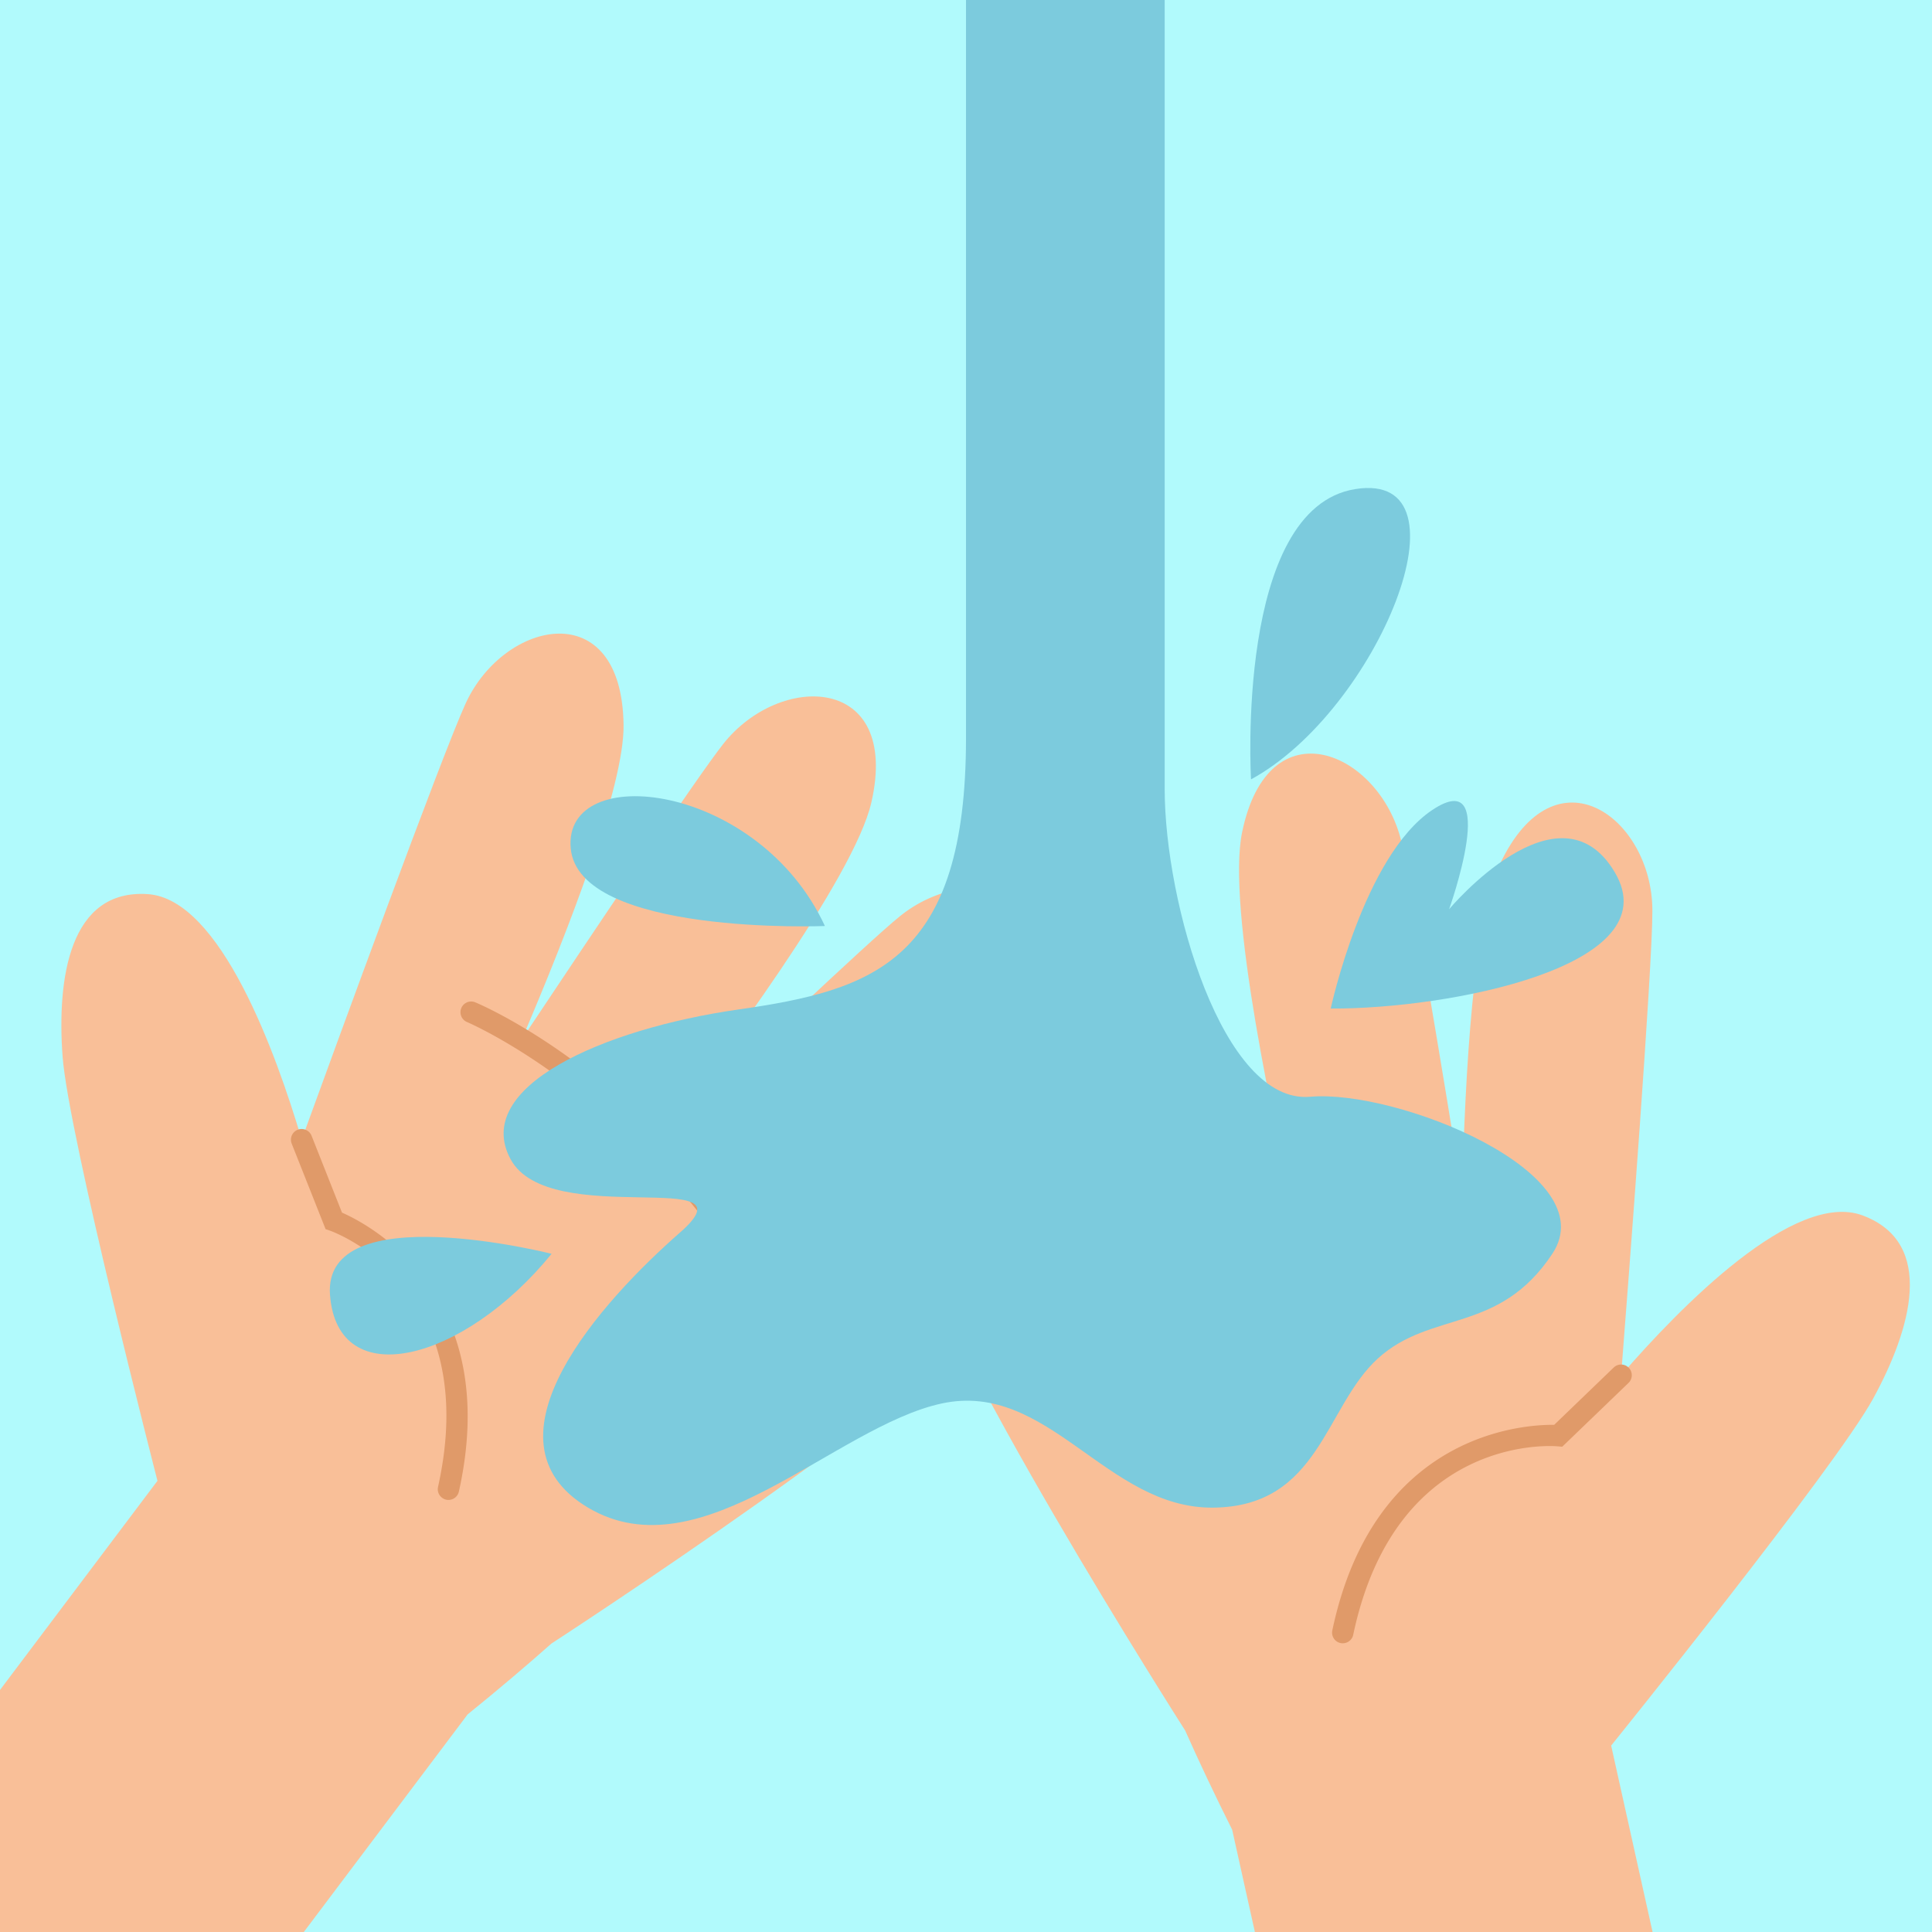 <svg id="Grupo_1102004" data-name="Grupo 1102004" xmlns="http://www.w3.org/2000/svg" xmlns:xlink="http://www.w3.org/1999/xlink" width="122.932" height="122.932" viewBox="0 0 122.932 122.932">
  <rect x="0" y="0" width="122.932" height="122.932" fill="#333333" stroke="none"/>
  <defs>
    <clipPath id="clip-path">
      <rect id="Rectángulo_403527" data-name="Rectángulo 403527" width="122.932" height="122.932" fill="none"/>
    </clipPath>
  </defs>
  <g id="Grupo_1101867" data-name="Grupo 1101867">
    <g id="Grupo_1101865" data-name="Grupo 1101865">
      <g id="Grupo_1101864" data-name="Grupo 1101864" clip-path="url(#clip-path)">
        <rect id="Rectángulo_403526" data-name="Rectángulo 403526" width="122.932" height="122.932" fill="#b1fafc"/>
        <g id="Grupo_1101861" data-name="Grupo 1101861" transform="translate(57.924 47.948)">
          <path id="Trazado_881207" data-name="Trazado 881207" d="M139.564,116.61c-1.278-8.257,6.4-7.865,9.681-3.018.8,1.176,2.8,4.581,5.125,8.6l.071-.043c-3.36-7.03-8.462-18.414-8.546-22.913-.157-8.356,7.4-6.936,10-1.691,1.153,2.321,5.3,12.529,8.373,20.185-1.716-7.289-4.719-21.273-3.737-26.057,1.679-8.185,8.739-5.143,10.127.546.636,2.6,2.547,14.153,3.878,22.373.179-7.613.738-17.354,2.384-20.867,3.546-7.564,9.7-2.957,9.718,2.9.014,3.615-1.522,23.592-1.989,29.59,3.764-4.342,11.04-11.8,15.376-10.166,4.678,1.756,3.058,7.266.66,11.651s-16.67,22.078-16.67,22.078l8.346,37.568L168.242,192.7,159.9,155.131c-1.127-2.252-2.115-4.348-2.991-6.313h0S140.591,123.254,139.564,116.61Z" transform="translate(-139.422 -86.656)" fill="#f9bf98"/>
          <path id="Trazado_881208" data-name="Trazado 881208" d="M153.913,124.174a.677.677,0,0,0,.518-.522c2.684-12.715,12.574-12.03,12.994-11.994l.306.026,4.218-4.061a.679.679,0,0,0-.943-.978l-3.788,3.647c-1.889-.024-11.458.487-14.117,13.08a.679.679,0,0,0,.524.805A.641.641,0,0,0,153.913,124.174Z" transform="translate(-126.251 -67.578)" fill="#e09a69"/>
          <path id="Trazado_881209" data-name="Trazado 881209" d="M146.217,111.654a.678.678,0,0,0,.271-.13c12.8-10.043,25.815-9.748,25.945-9.744a.68.68,0,0,0,.045-1.359c-.55-.018-13.618-.33-26.829,10.033a.681.681,0,0,0,.568,1.2Z" transform="translate(-133.67 -73.395)" fill="#e09a69"/>
        </g>
        <g id="Grupo_1101862" data-name="Grupo 1101862" transform="translate(-13.131 40.321)">
          <path id="Trazado_881210" data-name="Trazado 881210" d="M180.576,124.891c4.581-6.987-2.569-9.809-7.564-6.755-1.212.742-4.446,3.01-8.222,5.7l-.047-.069c5.968-5.008,15.323-13.259,17.263-17.32,3.6-7.541-3.865-9.375-8.4-5.677-2.009,1.636-10.007,9.212-15.977,14.909,4.579-5.927,13.1-17.412,14.186-22.174,1.86-8.146-5.826-8.3-9.444-3.694-1.657,2.107-8.177,11.83-12.792,18.76,2.989-7,6.512-16.1,6.467-19.981-.1-8.354-7.6-6.706-10.046-1.384-1.508,3.285-8.379,22.106-10.435,27.759-1.63-5.51-5.169-15.307-9.789-15.62-4.984-.336-5.791,5.349-5.424,10.331s6.037,27,6.037,27l-23.147,30.744,19.737,14.86,23.147-30.744c1.958-1.583,3.723-3.081,5.334-4.509l0,0S176.89,130.513,180.576,124.891Z" transform="translate(-103.238 -82.773)" fill="#f9bf98"/>
          <path id="Trazado_881211" data-name="Trazado 881211" d="M128.967,122.285a.673.673,0,0,1-.255-.689c2.82-12.688-6.467-16.156-6.863-16.3l-.291-.1L119.4,99.753a.68.68,0,0,1,1.265-.5l1.936,4.89c1.732.76,10.231,5.186,7.437,17.75a.68.68,0,0,1-.809.516A.7.7,0,0,1,128.967,122.285Z" transform="translate(-87.709 -67.306)" fill="#e09a69"/>
          <path id="Trazado_881212" data-name="Trazado 881212" d="M145.031,115.832a.675.675,0,0,1-.194-.23c-7.494-14.439-19.465-19.559-19.584-19.608a.68.68,0,0,1,.522-1.255c.509.21,12.534,5.335,20.27,20.238a.68.68,0,0,1-1.013.854Z" transform="translate(-82.424 -71.291)" fill="#e09a69"/>
        </g>
        <g id="Grupo_1101863" data-name="Grupo 1101863" transform="translate(20.991 0)">
          <path id="Trazado_881213" data-name="Trazado 881213" d="M155.665,62.24h12.642v50.2c0,7.268,3.7,20.069,9.251,19.586s18.809,4.866,15.417,9.988-7.71,3.582-11.1,6.663-3.7,9.428-10.484,9.493-10.473-8.083-17.261-6.63-15.3,10.92-22.514,6.63.925-13.192,5.858-17.511-8.324-.082-10.791-4.666,5.858-8.283,14.49-9.518,14.492-3.083,14.492-17.267Z" transform="translate(-115.19 -62.24)" fill="#7ccbdd"/>
          <path id="Trazado_881214" data-name="Trazado 881214" d="M144.6,96.3s-15.688.634-16.175-4.954S140.36,87.157,144.6,96.3Z" transform="translate(-113.102 -37.378)" fill="#7ccbdd"/>
          <path id="Trazado_881215" data-name="Trazado 881215" d="M153.043,101.4s2.1-9.728,6.467-12.637,1.066,6.317,1.066,6.317,6.985-8.346,10.541-2.351S160.535,101.439,153.043,101.4Z" transform="translate(-89.361 -37.227)" fill="#7ccbdd"/>
          <path id="Trazado_881216" data-name="Trazado 881216" d="M134.721,103.395s-14.581-3.7-14.1,2.618S129.131,110.254,134.721,103.395Z" transform="translate(-120.614 -23.616)" fill="#7ccbdd"/>
          <path id="Trazado_881217" data-name="Trazado 881217" d="M150.483,96.591s-1.021-17.255,6.641-18.471S158.535,92.216,150.483,96.591Z" transform="translate(-91.872 -47.001)" fill="#7ccbdd"/>
        </g>
      </g>
    </g>
  </g>
</svg>
